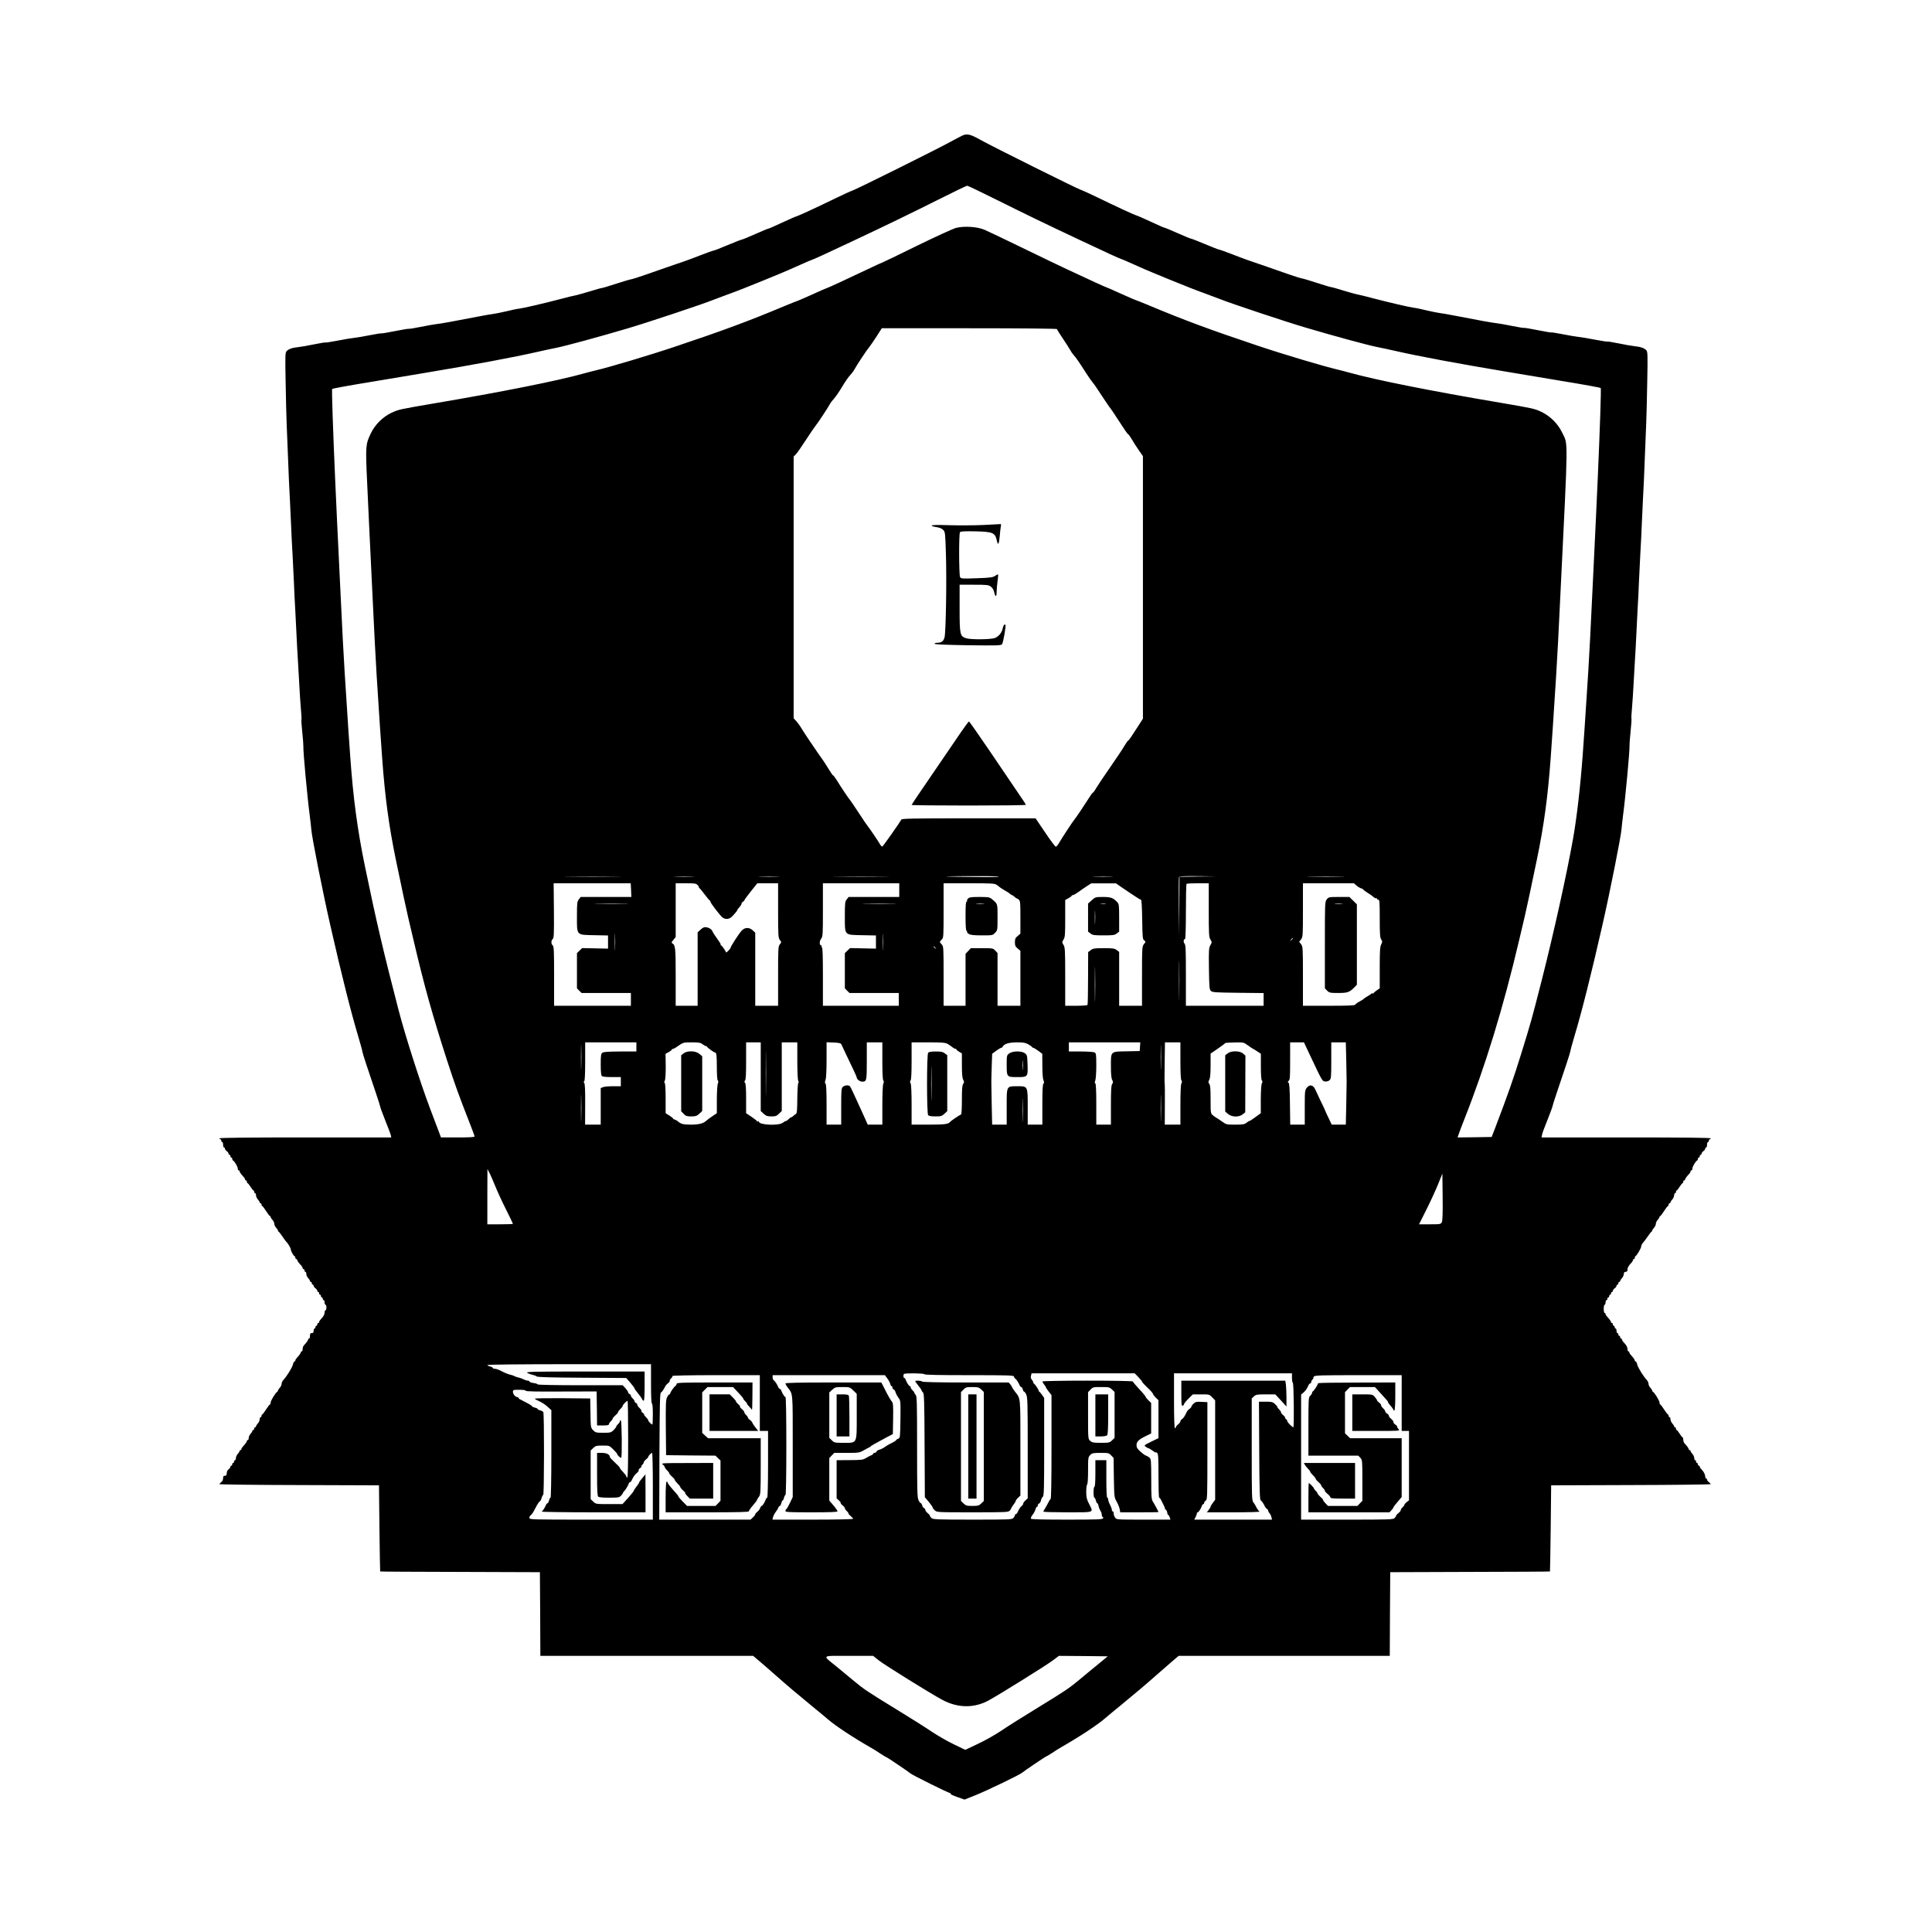 <?xml version="1.0" standalone="no"?>
<!DOCTYPE svg PUBLIC "-//W3C//DTD SVG 20010904//EN"
 "http://www.w3.org/TR/2001/REC-SVG-20010904/DTD/svg10.dtd">
<svg version="1.0" xmlns="http://www.w3.org/2000/svg"
 width="2113pt" height="2113pt" viewBox="0 0 2113 2113"
 preserveAspectRatio="xMidYMid meet">
<g transform="translate(0,2113) scale(0.1,-0.1)"
fill="#000000" stroke="none">
<path d="M10535 19652 c-11 -4 -74 -37 -140 -73 -141 -78 -1048 -529 -1074
-534 -9 -2 -82 -35 -161 -73 -239 -116 -426 -202 -446 -207 -10 -2 -82 -33
-159 -69 -77 -36 -144 -66 -150 -66 -6 0 -71 -27 -145 -60 -74 -33 -140 -60
-146 -60 -6 0 -76 -27 -154 -60 -78 -33 -148 -60 -154 -60 -6 0 -74 -24 -151
-54 -137 -53 -163 -62 -375 -134 -58 -20 -161 -56 -229 -80 -69 -24 -136 -45
-150 -47 -14 -2 -89 -24 -165 -49 -77 -25 -146 -46 -154 -46 -8 0 -65 -16
-126 -35 -62 -19 -132 -39 -156 -44 -25 -4 -106 -24 -180 -44 -172 -45 -404
-99 -444 -103 -17 -1 -80 -14 -140 -29 -60 -14 -126 -27 -145 -29 -20 -2 -94
-15 -166 -29 -262 -51 -411 -78 -455 -82 -25 -3 -101 -16 -169 -30 -68 -14
-126 -23 -130 -21 -3 2 -71 -9 -150 -25 -79 -16 -146 -27 -150 -25 -3 2 -60
-7 -126 -20 -65 -13 -142 -26 -171 -29 -28 -3 -109 -16 -179 -30 -70 -13 -131
-23 -134 -21 -4 3 -60 -7 -126 -20 -66 -14 -142 -27 -170 -30 -66 -6 -109 -21
-130 -44 -16 -17 -17 -45 -11 -347 3 -180 8 -382 11 -448 11 -262 17 -414 20
-495 1 -47 8 -193 15 -325 7 -132 13 -276 15 -320 1 -44 8 -179 15 -300 6
-121 13 -258 15 -305 1 -47 8 -184 15 -305 6 -121 13 -256 15 -300 2 -44 8
-165 15 -270 6 -104 13 -230 16 -280 2 -49 9 -143 14 -208 6 -64 9 -120 7
-125 -3 -4 1 -67 9 -141 8 -74 13 -146 12 -160 -3 -50 44 -559 69 -746 8 -66
17 -138 18 -160 6 -82 125 -684 211 -1060 122 -536 222 -934 306 -1214 22 -74
41 -143 42 -155 3 -21 57 -186 148 -453 26 -77 48 -146 48 -152 0 -6 25 -73
55 -149 31 -75 57 -147 60 -159 l4 -23 -940 0 c-619 0 -939 -3 -939 -10 0 -5
5 -10 10 -10 6 0 10 -7 10 -15 0 -8 5 -15 10 -15 6 0 10 -13 10 -30 0 -16 5
-30 10 -30 6 0 10 -6 10 -13 0 -7 9 -19 20 -27 11 -8 20 -20 20 -27 0 -7 5
-13 10 -13 6 0 10 -7 10 -15 0 -8 5 -15 10 -15 6 0 10 -6 10 -14 0 -8 4 -16 8
-18 16 -7 52 -67 52 -87 0 -12 5 -21 10 -21 6 0 10 -4 10 -10 0 -9 19 -35 47
-65 7 -8 13 -18 13 -24 0 -6 5 -11 10 -11 6 0 10 -7 10 -15 0 -8 3 -15 8 -15
4 0 18 -18 32 -40 14 -22 28 -40 32 -40 5 0 8 -7 8 -15 0 -8 5 -15 10 -15 6 0
10 -10 10 -23 0 -13 9 -33 20 -45 11 -12 20 -26 20 -32 0 -5 5 -10 10 -10 6 0
10 -7 10 -15 0 -8 3 -15 8 -15 4 0 23 -25 42 -55 19 -30 38 -55 43 -55 4 0 7
-5 7 -10 0 -6 9 -20 20 -32 11 -12 20 -31 20 -43 0 -12 9 -31 20 -43 11 -12
20 -25 20 -31 0 -5 4 -11 8 -13 5 -1 23 -25 42 -53 18 -27 36 -52 40 -55 16
-13 50 -70 50 -83 0 -19 32 -77 43 -77 4 0 7 -7 7 -15 0 -8 5 -15 10 -15 6 0
10 -4 10 -10 0 -9 19 -35 48 -65 6 -8 12 -18 12 -24 0 -6 5 -11 10 -11 6 0 10
-7 10 -15 0 -8 5 -15 10 -15 6 0 10 -10 10 -23 0 -13 9 -33 20 -45 11 -12 20
-26 20 -32 0 -5 5 -10 10 -10 6 0 10 -7 10 -15 0 -8 5 -15 10 -15 6 0 10 -6
10 -13 0 -7 9 -19 20 -27 11 -8 20 -20 20 -27 0 -7 5 -13 10 -13 6 0 10 -7 10
-15 0 -8 5 -15 10 -15 6 0 10 -7 10 -15 0 -8 5 -15 10 -15 6 0 10 -7 10 -15 0
-8 5 -15 10 -15 6 0 10 -11 10 -25 0 -14 5 -25 10 -25 6 0 10 -13 10 -30 0
-16 -4 -30 -10 -30 -5 0 -10 -11 -10 -25 0 -22 -12 -43 -47 -80 -7 -8 -13 -18
-13 -24 0 -6 -4 -11 -10 -11 -5 0 -10 -7 -10 -15 0 -8 -4 -15 -10 -15 -5 0
-10 -7 -10 -15 0 -8 -4 -15 -10 -15 -5 0 -10 -11 -10 -25 0 -18 -5 -25 -20
-25 -16 0 -20 -7 -20 -30 0 -16 -4 -30 -10 -30 -5 0 -10 -4 -10 -10 0 -9 -19
-35 -47 -65 -7 -8 -13 -25 -13 -39 0 -14 -4 -26 -10 -26 -5 0 -10 -4 -10 -10
0 -9 -19 -35 -47 -65 -7 -8 -13 -18 -13 -24 0 -6 -4 -11 -9 -11 -5 0 -13 -15
-17 -32 -6 -32 -68 -132 -106 -172 -10 -11 -18 -29 -18 -41 0 -12 -9 -31 -20
-43 -11 -12 -20 -25 -20 -31 0 -5 -4 -11 -8 -13 -16 -6 -72 -97 -72 -117 0
-12 -3 -21 -7 -21 -5 0 -24 -25 -43 -55 -19 -30 -38 -55 -42 -55 -5 0 -8 -7
-8 -15 0 -8 -4 -15 -10 -15 -5 0 -10 -10 -10 -23 0 -13 -9 -33 -20 -45 -11
-12 -20 -26 -20 -32 0 -5 -4 -10 -10 -10 -5 0 -10 -7 -10 -15 0 -8 -4 -15 -10
-15 -5 0 -10 -5 -10 -10 0 -6 -9 -20 -20 -32 -11 -12 -20 -32 -20 -45 0 -13
-4 -23 -10 -23 -5 0 -10 -4 -10 -10 0 -9 -19 -35 -47 -65 -7 -8 -13 -18 -13
-24 0 -6 -4 -11 -10 -11 -5 0 -10 -5 -10 -10 0 -6 -9 -20 -20 -32 -11 -12 -20
-32 -20 -45 0 -13 -4 -23 -10 -23 -5 0 -10 -7 -10 -15 0 -8 -4 -15 -10 -15 -5
0 -10 -7 -10 -15 0 -8 -4 -15 -10 -15 -5 0 -10 -6 -10 -13 0 -7 -9 -19 -20
-27 -12 -8 -20 -26 -20 -42 0 -21 -5 -28 -20 -28 -15 0 -20 -7 -20 -28 0 -16
-8 -34 -20 -42 -11 -8 -20 -18 -20 -22 0 -4 393 -9 873 -10 l872 -3 5 -470 c3
-258 7 -471 8 -472 1 -2 395 -4 874 -5 l873 -3 3 -457 2 -458 1164 0 1163 0
79 -67 c43 -37 120 -103 170 -148 116 -103 237 -205 388 -329 67 -54 148 -122
181 -150 83 -72 274 -198 478 -315 23 -13 68 -41 100 -63 32 -21 61 -38 64
-38 7 0 245 -161 261 -176 16 -16 415 -214 431 -214 7 0 10 -4 7 -8 -3 -5 30
-21 74 -36 l79 -28 118 47 c129 52 495 228 515 249 16 15 254 176 261 176 3 0
32 17 64 38 32 22 77 50 100 63 204 117 395 243 478 315 33 28 114 96 181 150
150 123 271 225 388 329 50 44 124 109 164 143 l73 62 1154 0 1155 0 2 458 3
457 873 3 c479 1 873 3 874 5 1 1 5 214 8 472 l5 470 873 3 c479 1 872 6 872
10 0 4 -9 14 -20 22 -11 8 -20 20 -20 27 0 7 -4 13 -10 13 -5 0 -10 9 -10 20
0 24 -18 58 -42 81 -10 9 -18 21 -18 28 0 6 -4 11 -10 11 -5 0 -10 7 -10 15 0
8 -4 15 -10 15 -5 0 -10 7 -10 15 0 8 -4 15 -10 15 -5 0 -10 10 -10 23 0 13
-9 33 -20 45 -11 12 -20 26 -20 32 0 5 -4 10 -10 10 -5 0 -10 4 -10 10 0 9
-19 35 -47 65 -7 8 -13 25 -13 39 0 14 -3 26 -8 26 -4 0 -18 18 -32 40 -14 22
-28 40 -32 40 -5 0 -8 7 -8 15 0 8 -4 15 -10 15 -5 0 -10 5 -10 10 0 6 -9 20
-20 32 -11 12 -20 32 -20 45 0 13 -4 23 -10 23 -5 0 -10 7 -10 15 0 8 -3 15
-7 15 -5 0 -24 25 -43 55 -19 30 -38 55 -42 55 -5 0 -8 9 -8 21 0 20 -56 111
-72 117 -4 2 -8 8 -8 13 0 6 -9 19 -20 31 -11 12 -20 31 -20 43 0 12 -8 30
-18 41 -38 40 -100 140 -106 172 -4 17 -12 32 -17 32 -5 0 -9 4 -9 10 0 9 -19
35 -47 65 -7 8 -13 18 -13 24 0 6 -4 11 -10 11 -5 0 -10 11 -10 25 0 22 -12
43 -47 80 -7 8 -13 18 -13 24 0 6 -4 11 -10 11 -5 0 -10 7 -10 15 0 8 -4 15
-10 15 -5 0 -10 7 -10 15 0 8 -4 15 -10 15 -5 0 -10 11 -10 25 0 14 -4 25 -10
25 -5 0 -10 7 -10 15 0 8 -4 15 -10 15 -5 0 -10 7 -10 15 0 8 -4 15 -10 15 -5
0 -10 4 -10 10 0 9 -19 35 -47 65 -7 8 -13 18 -13 24 0 6 -4 11 -10 11 -5 0
-10 20 -10 45 0 25 5 45 10 45 6 0 10 11 10 25 0 14 5 25 10 25 6 0 10 7 10
15 0 8 5 15 10 15 6 0 10 7 10 15 0 8 5 15 10 15 6 0 10 7 10 15 0 8 5 15 10
15 6 0 10 6 10 13 0 7 9 19 20 27 11 8 20 20 20 27 0 7 5 13 10 13 6 0 10 7
10 15 0 8 5 15 10 15 6 0 10 5 10 10 0 6 9 20 20 32 11 12 20 32 20 45 0 16 6
23 20 23 15 0 20 7 20 25 0 22 12 43 48 80 6 8 12 18 12 24 0 6 5 11 10 11 6
0 10 6 10 14 0 8 3 16 8 18 14 6 62 88 62 106 0 10 8 27 18 38 10 10 33 42 52
69 19 28 37 52 42 53 4 2 8 8 8 13 0 6 9 19 20 31 11 12 20 31 20 43 0 12 9
31 20 43 11 12 20 26 20 32 0 5 3 10 8 10 4 0 23 25 42 55 19 30 38 55 43 55
4 0 7 7 7 15 0 8 5 15 10 15 6 0 10 5 10 10 0 6 9 20 20 32 11 12 20 32 20 45
0 13 5 23 10 23 6 0 10 7 10 15 0 8 3 15 8 15 4 0 18 18 32 40 14 22 28 40 32
40 5 0 8 7 8 15 0 8 5 15 10 15 6 0 10 4 10 10 0 9 19 35 48 65 6 8 12 18 12
24 0 6 5 11 10 11 6 0 10 9 10 21 0 20 36 80 52 87 4 2 8 10 8 18 0 8 5 14 10
14 6 0 10 7 10 15 0 8 5 15 10 15 6 0 10 6 10 13 0 7 9 19 20 27 11 8 20 20
20 27 0 7 5 13 10 13 6 0 10 14 10 30 0 17 5 30 10 30 6 0 10 7 10 15 0 8 5
15 10 15 6 0 10 5 10 10 0 7 -315 10 -925 10 l-925 0 5 28 c2 15 29 89 60 164
30 76 55 143 55 149 0 6 22 75 48 152 91 267 145 432 148 453 1 12 20 81 42
155 84 280 184 678 306 1214 86 376 205 978 211 1060 1 22 10 94 18 160 25
187 72 696 69 746 -1 14 4 86 12 160 8 74 12 137 9 141 -2 5 1 61 7 125 5 65
12 159 14 208 3 50 10 176 16 280 7 105 13 226 15 270 2 44 9 179 15 300 7
121 14 258 15 305 2 47 9 184 15 305 7 121 14 256 15 300 2 44 8 188 15 320 7
132 14 278 15 325 3 81 9 233 20 495 3 66 8 268 11 448 6 302 5 330 -11 347
-21 23 -64 38 -130 44 -27 3 -104 16 -170 30 -66 13 -122 23 -126 20 -3 -2
-64 8 -134 21 -70 14 -151 27 -179 30 -29 3 -106 16 -171 29 -66 13 -123 22
-126 20 -4 -2 -71 9 -150 25 -79 16 -147 27 -150 25 -4 -2 -62 7 -130 21 -68
14 -144 27 -169 30 -44 4 -193 31 -455 82 -71 14 -146 27 -166 29 -19 2 -85
15 -145 29 -60 15 -123 28 -140 29 -40 4 -272 58 -444 103 -74 20 -155 40
-180 44 -24 5 -94 25 -156 44 -61 19 -118 35 -126 35 -8 0 -77 21 -154 46 -76
25 -151 47 -165 49 -14 2 -81 23 -150 47 -68 24 -171 60 -229 80 -212 72 -238
81 -375 134 -77 30 -145 54 -151 54 -6 0 -76 27 -154 60 -78 33 -148 60 -154
60 -6 0 -72 27 -146 60 -74 33 -139 60 -145 60 -6 0 -73 30 -150 66 -77 36
-149 67 -159 69 -20 5 -207 91 -446 207 -79 38 -152 71 -161 73 -26 5 -966
473 -1093 544 -107 60 -140 69 -191 53z m383 -716 c297 -148 509 -251 892
-431 277 -131 439 -205 446 -205 4 0 66 -27 138 -59 72 -33 169 -75 216 -94
47 -19 119 -49 160 -66 192 -79 313 -126 410 -161 58 -21 130 -48 160 -60 110
-45 722 -249 940 -313 300 -89 674 -191 780 -212 36 -7 126 -26 200 -43 258
-59 698 -141 1208 -226 278 -47 445 -75 597 -100 264 -43 437 -75 442 -80 6
-6 -9 -451 -33 -996 -14 -314 -20 -447 -58 -1230 -9 -168 -20 -397 -25 -510
-6 -113 -15 -275 -20 -360 -6 -85 -15 -231 -21 -325 -6 -93 -15 -231 -20 -305
-5 -74 -14 -202 -20 -285 -24 -331 -64 -684 -106 -920 -70 -392 -210 -1025
-342 -1545 -110 -431 -115 -450 -228 -815 -83 -267 -140 -429 -281 -800 l-39
-100 -186 -3 -187 -2 15 42 c8 24 32 88 54 143 235 593 431 1234 604 1970 19
83 47 199 61 258 24 104 73 332 135 632 77 373 119 685 150 1110 21 295 29
422 39 580 6 88 15 234 21 325 6 91 15 257 21 370 5 113 16 342 25 510 87
1774 85 1630 19 1769 -47 98 -130 180 -228 227 -75 35 -89 38 -452 100 -752
127 -1362 249 -1645 328 -47 13 -107 29 -135 35 -153 36 -590 166 -875 262
-506 169 -810 282 -1186 440 -78 32 -144 59 -148 59 -3 0 -76 32 -161 70 -85
39 -157 70 -160 70 -5 0 -163 72 -453 208 -79 37 -295 141 -480 231 -185 90
-364 175 -397 189 -79 33 -222 42 -310 19 -33 -9 -226 -97 -428 -196 -203
-100 -371 -181 -375 -181 -3 0 -76 -33 -161 -74 -236 -112 -439 -206 -446
-206 -3 0 -75 -31 -160 -70 -85 -38 -158 -70 -161 -70 -4 0 -70 -27 -148 -59
-376 -158 -680 -271 -1186 -440 -285 -96 -722 -226 -875 -262 -27 -6 -88 -22
-135 -35 -283 -79 -893 -201 -1645 -328 -363 -62 -377 -65 -452 -100 -98 -47
-181 -129 -228 -227 -56 -118 -58 -135 -40 -525 15 -327 21 -461 59 -1244 9
-168 20 -397 25 -510 6 -113 15 -275 20 -360 6 -85 15 -231 21 -325 10 -164
17 -270 40 -590 31 -425 73 -737 150 -1110 62 -300 111 -528 135 -632 14 -59
42 -175 61 -258 115 -492 205 -811 361 -1295 90 -277 131 -390 253 -701 28
-70 50 -131 50 -138 0 -8 -53 -11 -184 -11 l-183 0 -33 88 c-18 48 -57 150
-86 227 -111 295 -273 802 -344 1075 -166 640 -245 976 -370 1582 -81 394
-128 745 -160 1203 -6 83 -15 211 -20 285 -5 74 -14 207 -19 295 -6 88 -15
234 -21 325 -6 91 -15 257 -21 370 -5 113 -16 342 -25 510 -38 783 -44 916
-58 1230 -24 545 -39 990 -33 996 5 5 178 37 442 80 152 25 319 53 598 100
509 85 949 167 1207 226 74 17 164 36 200 43 106 21 480 123 780 212 218 64
830 268 940 313 30 12 102 39 160 60 97 35 218 82 410 161 41 17 113 47 160
66 47 19 144 61 216 94 72 32 134 59 138 59 7 0 171 75 446 205 379 178 647
309 927 449 169 85 314 155 321 155 6 1 159 -73 340 -163z m642 -1405 c0 -5
29 -52 64 -103 34 -51 70 -107 80 -125 9 -18 27 -44 40 -58 24 -26 51 -65 141
-205 26 -41 57 -84 67 -95 11 -11 55 -76 99 -144 45 -68 86 -130 93 -136 6 -7
36 -50 65 -96 92 -142 124 -189 131 -189 3 0 21 -26 40 -57 18 -32 53 -86 77
-120 l43 -62 0 -1435 0 -1436 -37 -58 c-85 -133 -118 -182 -125 -182 -4 0 -23
-27 -42 -60 -19 -33 -91 -140 -158 -237 -68 -98 -136 -199 -151 -225 -15 -27
-31 -48 -35 -48 -4 0 -25 -28 -46 -63 -53 -84 -137 -209 -153 -227 -19 -22
-134 -197 -166 -252 -15 -27 -33 -48 -40 -48 -7 0 -59 70 -116 155 l-105 155
-732 0 c-617 0 -733 -2 -737 -14 -9 -22 -198 -291 -207 -294 -5 -2 -15 7 -22
19 -22 39 -116 177 -132 196 -9 10 -55 77 -101 148 -47 72 -91 137 -98 145
-16 17 -99 141 -146 218 -18 28 -36 52 -40 52 -4 0 -22 26 -41 58 -19 31 -44
71 -55 87 -92 130 -226 328 -248 367 -15 26 -41 62 -57 80 l-30 32 0 1432 0
1431 24 24 c13 13 62 83 109 156 47 72 93 139 102 150 21 23 137 199 158 238
8 17 30 46 49 66 18 20 58 78 88 129 30 51 70 108 88 127 18 19 40 49 49 66
19 38 135 213 162 244 10 12 45 63 77 112 l58 91 958 0 c587 0 958 -4 958 -9z
m-4827 -5988 c-139 -2 -367 -2 -505 0 -139 1 -26 2 252 2 278 0 391 -1 253 -2z
m839 0 c-51 -2 -132 -2 -180 0 -48 1 -6 3 93 3 99 0 138 -2 87 -3z m931 0
c-51 -2 -135 -2 -185 0 -51 1 -10 3 92 3 102 0 143 -2 93 -3z m1165 0 c-136
-2 -361 -2 -500 0 -139 1 -28 2 247 2 275 0 389 -1 253 -2z m1255 0 c3 -5 -97
-7 -221 -5 -427 4 -467 8 -125 10 188 1 344 -1 346 -5z m1229 0 c-51 -2 -132
-2 -180 0 -48 1 -6 3 93 3 99 0 138 -2 87 -3z m951 0 l-203 -3 -2 -323 -3
-322 -2 315 c-2 173 -1 320 2 327 3 10 52 12 207 11 l203 -3 -202 -2z m1565 0
c-93 -2 -243 -2 -335 0 -93 1 -17 3 167 3 184 0 260 -2 168 -3z m-7766 -148
l3 -75 -277 0 -277 0 -20 -26 c-19 -24 -21 -40 -21 -184 0 -214 -10 -204 189
-208 l151 -3 0 -72 0 -72 -141 3 -142 3 -28 -27 -29 -28 0 -192 0 -193 25 -26
26 -25 269 0 270 0 0 -70 0 -70 -420 0 -420 0 0 324 c0 275 -2 325 -15 336
-19 16 -19 54 0 70 13 11 15 54 13 311 l-3 299 422 0 421 0 4 -75z m728 55
c11 -11 17 -20 13 -20 -5 0 -1 -6 7 -13 8 -7 35 -39 59 -72 25 -33 48 -61 53
-63 4 -2 8 -8 8 -14 0 -14 109 -156 133 -173 34 -24 75 -19 105 13 35 36 63
72 57 72 -2 0 7 12 20 26 14 15 25 33 25 40 0 7 7 17 16 22 9 5 15 12 15 16
-1 3 31 47 70 96 l72 90 114 0 113 0 0 -297 c0 -277 2 -300 19 -323 19 -24 19
-25 0 -48 -18 -23 -19 -45 -19 -348 l0 -324 -125 0 -125 0 0 400 0 399 -27 26
c-39 35 -86 34 -121 -3 -30 -32 -122 -174 -122 -188 0 -5 -11 -19 -23 -31
l-23 -21 -24 39 c-14 21 -28 39 -32 39 -5 0 -7 3 -6 8 2 4 -5 18 -15 32 -50
70 -67 97 -77 118 -10 23 -46 42 -81 42 -10 0 -33 -13 -49 -29 l-30 -28 0
-402 0 -401 -120 0 -120 0 0 316 c0 317 -3 347 -37 367 -11 7 -9 14 12 38 l25
31 0 294 0 294 110 0 c97 0 112 -2 130 -20z m2205 -55 l0 -75 -277 0 -277 0
-20 -26 c-19 -24 -21 -40 -21 -184 0 -214 -10 -204 189 -208 l151 -3 0 -72 0
-72 -141 3 -142 3 -28 -27 -29 -28 0 -192 0 -193 25 -26 26 -25 269 0 270 0 0
-70 0 -70 -415 0 -415 0 0 320 c0 219 -3 320 -11 320 -5 0 -7 5 -4 10 3 6 2
10 -3 10 -21 0 -22 45 -2 72 19 26 20 44 20 318 l0 290 418 0 417 0 0 -75z
m1065 58 c14 -9 27 -20 30 -23 3 -4 28 -20 55 -36 28 -15 56 -34 63 -41 7 -7
17 -13 21 -13 4 0 17 -9 29 -20 12 -12 22 -18 22 -15 0 2 9 -3 20 -12 19 -16
20 -30 20 -196 l0 -178 -30 -26 c-25 -20 -30 -32 -30 -68 0 -36 5 -48 30 -68
l30 -26 0 -300 0 -301 -125 0 -125 0 0 289 0 288 -25 27 c-23 25 -27 26 -146
26 l-121 0 -29 -31 -29 -31 0 -284 0 -284 -120 0 -120 0 0 325 c0 312 -1 326
-20 345 -11 11 -20 24 -20 28 0 5 9 17 20 27 19 17 20 31 20 317 l0 298 278 0
c244 0 281 -2 302 -17z m1370 -29 c36 -24 76 -52 90 -61 14 -9 44 -29 67 -44
23 -16 46 -29 52 -29 6 0 11 -76 13 -216 3 -197 5 -217 22 -229 18 -13 18 -15
-3 -41 -20 -26 -21 -36 -21 -350 l0 -324 -125 0 -125 0 0 294 0 295 -26 20
c-24 18 -41 21 -141 21 -101 0 -117 -2 -143 -21 l-29 -22 -1 -285 c0 -157 -3
-289 -6 -293 -3 -5 -59 -9 -125 -9 l-119 0 0 318 c0 289 -2 320 -18 347 -18
29 -18 31 0 60 16 26 18 54 18 231 l0 201 35 19 c19 10 35 22 35 26 0 5 6 8
13 8 8 0 34 15 58 32 24 18 67 47 94 65 l50 32 135 0 135 0 65 -45z m950 -246
c0 -266 2 -296 18 -323 18 -29 18 -31 0 -62 -17 -29 -19 -51 -16 -257 3 -200
5 -227 21 -243 16 -16 45 -18 297 -21 l280 -3 0 -69 0 -70 -425 0 -425 0 0
332 c0 283 -2 334 -15 348 -15 17 -11 50 6 50 5 0 9 130 9 298 0 164 3 302 7
305 3 4 60 7 125 7 l118 0 0 -292z m1616 267 c16 -14 39 -28 52 -31 12 -4 22
-9 22 -13 0 -3 21 -19 48 -36 26 -16 56 -37 66 -47 10 -9 23 -15 28 -12 4 3 8
0 8 -5 0 -6 7 -11 15 -11 13 0 15 -29 15 -205 0 -170 3 -210 16 -230 14 -21
14 -26 0 -54 -13 -25 -16 -70 -16 -255 l0 -225 -32 -22 c-18 -13 -36 -28 -40
-34 -5 -6 -8 -6 -8 0 0 7 -3 7 -8 0 -4 -5 -23 -18 -42 -29 -19 -10 -39 -24
-45 -30 -5 -6 -27 -20 -49 -31 -21 -11 -40 -26 -43 -32 -4 -10 -71 -13 -289
-13 l-284 0 0 324 c0 312 -1 324 -21 350 l-20 26 20 26 c20 26 21 38 21 320
l0 294 278 0 279 0 29 -25z m-7998 -202 c-81 -2 -216 -2 -300 0 -84 1 -18 3
147 3 165 0 234 -2 153 -3z m2930 0 c-81 -2 -216 -2 -300 0 -84 1 -18 3 147 3
165 0 234 -2 153 -3z m-3041 -490 c-1 -43 -3 -10 -3 72 0 83 2 118 3 78 2 -40
2 -107 0 -150z m2930 0 c-1 -43 -3 -10 -3 72 0 83 2 118 3 78 2 -40 2 -107 0
-150z m4483 113 c0 -2 -8 -10 -17 -17 -16 -13 -17 -12 -4 4 13 16 21 21 21 13z
m-3909 -103 c13 -16 12 -17 -3 -4 -17 13 -22 21 -14 21 2 0 10 -8 17 -17z
m2666 -530 c-1 -98 -2 -20 -2 172 -1 193 1 273 2 178 2 -94 2 -252 0 -350z
m-920 -26 c-1 -84 -3 -12 -3 158 0 171 2 239 3 152 2 -87 2 -227 0 -310z
m-5620 -749 c-1 -62 -3 -14 -3 107 0 121 2 172 3 113 2 -59 2 -158 0 -220z
m2020 -265 c-1 -109 -2 -20 -2 197 0 217 1 306 2 198 2 -109 2 -287 0 -395z
m4320 265 c-1 -62 -3 -14 -3 107 0 121 2 172 3 113 2 -59 2 -158 0 -220z
m-5737 222 l0 -50 -177 0 c-132 -1 -183 -4 -195 -14 -15 -11 -18 -30 -18 -128
0 -75 4 -118 12 -126 8 -8 47 -12 110 -12 l98 0 0 -50 0 -50 -84 0 c-47 0 -96
-4 -110 -10 l-26 -10 0 -200 0 -200 -85 0 -86 0 1 221 c1 149 -2 225 -10 234
-7 9 -8 15 0 20 6 4 10 80 10 216 l0 209 280 0 280 0 0 -50z m723 30 c14 -11
30 -20 35 -20 6 0 12 -3 14 -7 5 -12 75 -63 86 -63 18 0 22 -31 22 -164 0 -78
4 -136 10 -142 8 -8 8 -19 0 -38 -5 -15 -10 -93 -10 -174 l0 -147 -52 -35
c-28 -19 -56 -40 -62 -46 -32 -31 -82 -44 -168 -44 -84 0 -113 7 -145 37 -7 6
-22 15 -33 18 -11 3 -20 9 -20 13 0 4 -18 18 -40 32 l-40 25 0 162 c0 97 -4
164 -10 168 -7 4 -6 13 1 27 7 12 10 74 10 157 l-2 136 36 19 c19 11 35 24 35
29 0 6 3 8 6 5 3 -4 31 11 61 33 56 38 58 39 148 39 77 0 96 -3 118 -20z m637
-356 l0 -375 32 -30 c27 -24 41 -29 85 -29 45 0 57 4 83 30 l30 29 0 376 0
375 85 0 85 0 0 -201 c0 -115 4 -208 10 -219 6 -11 6 -21 1 -24 -5 -4 -10 -79
-11 -168 -1 -129 -4 -164 -15 -171 -8 -4 -21 -14 -29 -22 -8 -8 -19 -15 -24
-15 -5 0 -17 -9 -27 -20 -10 -11 -23 -20 -29 -20 -6 0 -22 -9 -36 -20 -44 -34
-260 -24 -260 12 0 5 -4 6 -10 3 -5 -3 -10 -3 -10 2 0 4 -27 26 -60 48 l-60
40 0 160 c0 112 -4 165 -12 173 -9 9 -9 15 0 24 9 9 12 70 12 215 l0 203 80 0
80 0 0 -376z m881 356 c4 -8 29 -60 54 -115 26 -55 63 -132 81 -170 19 -39 34
-75 34 -79 0 -20 34 -46 60 -46 48 0 50 9 50 227 l0 203 85 0 85 0 0 -203 c0
-127 4 -207 10 -213 8 -8 8 -19 0 -38 -6 -16 -10 -116 -10 -237 l0 -209 -80 0
-80 0 -21 48 c-11 26 -35 79 -53 117 -18 39 -50 108 -71 155 -21 47 -43 91
-48 98 -13 17 -57 15 -79 -5 -16 -15 -18 -35 -18 -215 l0 -198 -80 0 -80 0 0
218 c0 148 -4 222 -11 229 -9 9 -9 20 0 44 7 19 11 107 11 221 l0 189 76 -3
c56 -2 79 -7 85 -18z m1161 4 c17 -9 40 -25 51 -35 12 -10 27 -19 34 -19 7 0
13 -4 13 -8 0 -4 14 -16 30 -25 l30 -18 0 -130 c0 -92 4 -138 14 -157 12 -24
12 -30 0 -47 -11 -14 -14 -57 -14 -177 0 -98 -4 -158 -10 -158 -9 0 -109 -67
-120 -81 -19 -24 -62 -29 -234 -29 l-186 0 0 216 c0 136 -4 223 -11 236 -8 14
-8 23 0 31 7 7 11 81 11 214 l0 203 180 0 c147 0 187 -3 212 -16z m885 -6 c21
-12 40 -26 41 -30 2 -4 8 -8 13 -8 6 0 30 -15 54 -32 l44 -33 1 -132 c0 -79 5
-142 12 -158 9 -19 9 -28 0 -37 -9 -9 -12 -77 -12 -230 l0 -218 -80 0 -80 0 0
188 c0 236 2 232 -112 232 -122 0 -118 8 -118 -227 l0 -193 -80 0 -79 0 -5
223 c-2 122 -4 231 -4 242 -1 11 2 85 4 165 l5 145 44 33 c24 17 49 32 54 32
6 0 14 6 18 14 18 31 68 45 155 46 72 0 93 -4 125 -22z m1221 -25 l-3 -48
-140 -3 c-182 -3 -175 3 -175 -161 0 -86 4 -134 14 -152 11 -22 11 -29 0 -44
-11 -15 -14 -68 -14 -232 l0 -213 -80 0 -80 0 0 224 c0 149 -4 226 -11 228 -7
2 -7 12 0 31 6 16 11 89 11 162 0 123 -2 135 -19 145 -11 5 -78 10 -150 10
l-131 0 0 50 0 50 391 0 390 0 -3 -47z m442 -156 c0 -133 4 -207 11 -214 8 -8
8 -17 0 -31 -7 -13 -11 -100 -11 -236 l0 -216 -85 0 -86 0 1 220 c1 121 0 223
-2 227 -2 5 -2 108 0 231 l3 222 85 0 84 0 0 -203z m738 170 c26 -19 52 -36
57 -38 6 -2 27 -15 47 -29 l38 -25 0 -141 c0 -88 4 -144 11 -151 8 -8 8 -17 0
-31 -7 -12 -11 -83 -12 -174 l0 -153 -62 -45 c-34 -25 -62 -43 -62 -40 0 3
-13 -5 -29 -17 -25 -20 -40 -23 -126 -23 -96 0 -99 1 -146 35 -27 19 -56 38
-64 42 -8 4 -24 16 -37 27 -22 19 -23 26 -23 171 0 114 -3 156 -14 170 -12 17
-12 23 0 47 10 19 14 65 14 156 l0 129 53 36 c89 62 102 72 105 78 2 4 48 7
103 8 99 2 100 2 147 -32z m687 -124 c125 -265 126 -268 158 -271 17 -2 37 4
48 14 17 16 19 33 19 216 l0 198 80 0 79 0 5 -207 c2 -115 4 -215 4 -223 0 -8
-2 -117 -4 -242 l-5 -228 -77 0 -77 0 -35 73 c-19 39 -35 74 -35 77 0 3 -21
48 -47 100 -25 52 -53 112 -62 132 -24 53 -61 62 -93 22 -22 -28 -23 -35 -23
-216 l0 -188 -79 0 -80 0 -3 225 c-2 172 -6 228 -16 234 -10 6 -10 10 3 21 13
10 15 45 15 216 l0 204 75 0 76 0 74 -157z m-7978 -680 c-1 -65 -3 -12 -3 117
0 129 2 182 3 118 2 -65 2 -171 0 -235z m6340 0 c-1 -65 -3 -12 -3 117 0 129
2 182 3 118 2 -65 2 -171 0 -235z m-1510 -10 c-1 -59 -3 -13 -3 102 0 116 2
164 3 108 2 -56 2 -151 0 -210z m-5772 -722 c23 -58 77 -175 119 -258 42 -84
76 -155 76 -158 0 -3 -63 -5 -140 -5 l-140 0 0 303 1 302 20 -39 c12 -21 40
-87 64 -145z m10354 -398 c-12 -22 -18 -23 -131 -23 l-118 0 84 168 c46 92
103 217 127 277 l44 110 3 -255 c2 -183 -1 -261 -9 -277z m-8649 -1768 c0
-137 4 -215 10 -215 6 0 10 -45 10 -115 0 -63 -2 -115 -5 -115 -10 0 -45 35
-45 45 0 7 -11 22 -25 35 -14 13 -23 26 -20 28 3 3 -4 12 -15 19 -11 8 -18 18
-15 22 2 5 -7 19 -20 31 -14 13 -25 30 -25 37 0 8 -7 16 -15 19 -8 4 -15 12
-15 19 0 6 -9 20 -20 30 -11 10 -20 24 -20 30 0 7 -7 15 -15 19 -8 3 -15 11
-15 18 0 7 -14 28 -30 46 l-30 32 -465 0 c-264 0 -465 4 -465 9 0 5 -20 12
-45 15 -25 4 -45 11 -45 17 0 5 -8 9 -17 9 -10 0 -30 6 -45 14 -15 8 -42 17
-60 21 -18 4 -37 11 -43 15 -5 4 -23 10 -40 14 -29 6 -68 23 -127 53 -14 7
-36 13 -47 13 -12 0 -21 4 -21 9 0 5 -13 12 -30 16 -16 4 -30 11 -30 16 0 5
357 9 895 9 l895 0 0 -215z m2990 105 c0 -7 170 -10 490 -10 421 0 490 -2 490
-15 0 -7 6 -18 13 -22 14 -9 32 -37 47 -70 5 -13 14 -23 20 -23 5 0 12 -11 16
-25 3 -14 10 -25 14 -25 5 0 16 -14 24 -32 14 -27 16 -101 16 -583 l0 -552
-25 -23 c-14 -13 -25 -29 -25 -36 0 -7 -6 -17 -12 -21 -15 -9 -33 -37 -48 -70
-5 -13 -14 -23 -20 -23 -5 0 -10 -5 -10 -12 0 -6 -7 -20 -17 -30 -15 -17 -42
-18 -446 -18 -387 0 -432 2 -449 17 -10 9 -18 20 -18 26 0 5 -11 18 -25 29
-14 11 -25 26 -25 34 0 8 -6 17 -14 20 -8 3 -17 16 -20 30 -4 13 -10 24 -15
24 -5 0 -17 14 -25 32 -14 27 -16 101 -16 584 0 478 -2 555 -15 568 -8 8 -15
19 -15 24 0 5 -9 17 -20 27 -11 10 -20 24 -20 32 0 7 -4 13 -9 13 -10 0 -34
38 -47 73 -3 9 -10 17 -15 17 -10 0 -12 34 -2 43 11 11 223 8 223 -3z m2340
-31 c22 -23 40 -45 40 -50 0 -5 27 -35 60 -66 33 -31 60 -61 60 -68 0 -6 14
-24 30 -40 l30 -29 0 -207 0 -208 -81 -39 c-79 -40 -80 -40 -57 -56 12 -9 26
-16 31 -16 5 0 24 -12 43 -26 19 -15 34 -23 34 -19 0 4 7 2 15 -5 13 -10 15
-51 15 -251 0 -132 3 -239 8 -239 4 0 13 -10 19 -22 32 -62 47 -94 45 -100 -1
-5 2 -8 7 -8 7 0 19 -28 19 -47 0 -3 5 -9 10 -12 5 -3 12 -16 16 -28 l7 -23
-295 0 c-293 0 -295 0 -310 22 -9 12 -16 33 -16 45 0 13 -4 23 -10 23 -5 0
-10 8 -10 18 0 9 -9 34 -20 55 -11 20 -20 46 -20 57 0 11 -4 20 -10 20 -6 0
-10 75 -10 205 l0 205 -60 0 -60 0 0 -145 c0 -90 -4 -145 -10 -145 -6 0 -10
-27 -10 -60 0 -33 4 -60 9 -60 5 0 12 -13 16 -30 4 -16 10 -30 15 -30 5 0 12
-15 15 -32 4 -18 14 -42 21 -53 8 -11 14 -30 14 -42 0 -13 4 -23 10 -23 5 0 7
-7 4 -15 -5 -13 -59 -15 -394 -15 -259 0 -391 3 -395 10 -4 6 5 26 19 44 14
18 28 45 32 60 3 14 10 26 15 26 5 0 9 7 9 15 0 9 6 18 14 21 8 3 18 18 21 34
3 16 13 34 21 41 12 10 14 94 14 546 l0 534 -22 32 c-13 18 -26 34 -30 35 -5
2 -8 8 -8 13 0 11 -42 72 -52 77 -5 2 -8 9 -8 15 0 6 -7 18 -15 28 -11 11 -14
26 -9 43 l6 26 564 0 564 0 40 -41z m1680 -8 c0 -28 5 -53 10 -56 10 -6 15
-485 5 -485 -11 0 -65 54 -65 65 0 7 -7 18 -15 25 -9 7 -13 15 -11 18 3 2 -6
13 -19 24 -14 11 -25 25 -25 32 0 7 -9 21 -20 31 -11 10 -20 22 -20 27 0 5
-12 20 -26 33 -24 22 -36 25 -101 25 l-74 0 3 -535 c2 -435 6 -537 16 -544 13
-8 31 -35 48 -71 4 -8 13 -19 21 -23 7 -4 13 -13 13 -19 0 -6 6 -19 14 -27 8
-9 18 -28 21 -43 l7 -28 -425 0 -426 0 15 28 c7 15 14 33 14 40 0 6 4 12 9 12
10 0 34 38 47 73 3 9 10 17 15 17 5 0 9 7 9 15 0 7 8 18 18 24 16 9 17 45 17
543 l0 533 -64 3 c-54 3 -67 0 -87 -19 -13 -12 -24 -27 -24 -33 0 -6 -9 -17
-20 -24 -12 -7 -25 -23 -31 -35 -20 -44 -38 -71 -53 -79 -9 -5 -16 -15 -16
-23 0 -7 -11 -22 -25 -33 -14 -11 -25 -25 -25 -31 0 -6 -4 -11 -10 -11 -6 0
-10 107 -10 300 l0 300 645 0 645 0 0 -49z m-5820 -276 l0 -305 45 0 45 0 0
-365 c0 -205 -4 -365 -9 -365 -5 0 -12 -8 -15 -17 -12 -34 -37 -73 -46 -73 -5
0 -12 -10 -16 -22 -4 -12 -17 -31 -30 -41 -13 -10 -24 -23 -24 -29 0 -6 -11
-21 -26 -34 l-25 -24 -500 0 -499 0 2 690 c3 565 5 692 16 699 13 8 30 33 49
71 4 8 17 23 30 33 13 10 21 22 18 26 -2 5 4 16 15 26 11 10 17 22 14 26 -3 5
207 9 475 9 l481 0 0 -305z m1393 271 c14 -18 29 -45 33 -60 3 -14 10 -26 15
-26 5 0 9 -7 9 -15 0 -9 6 -18 14 -21 8 -3 17 -17 21 -32 4 -15 18 -41 31 -59
24 -32 24 -33 22 -235 -3 -200 -3 -203 -25 -213 -13 -5 -23 -13 -23 -17 0 -3
-21 -17 -47 -30 -27 -12 -61 -32 -78 -45 -16 -12 -42 -24 -57 -28 -15 -4 -29
-13 -32 -21 -3 -8 -12 -14 -21 -14 -8 0 -15 -4 -15 -9 0 -5 -8 -12 -17 -15
-10 -4 -36 -17 -58 -30 -37 -23 -51 -24 -182 -25 l-143 -1 0 -208 0 -209 25
-23 c13 -12 23 -26 20 -30 -2 -3 7 -14 21 -24 13 -11 24 -24 24 -31 0 -6 9
-20 20 -30 11 -10 20 -22 20 -28 0 -5 11 -18 25 -29 14 -11 25 -24 25 -29 0
-5 -177 -9 -441 -9 l-441 0 6 26 c4 15 17 41 30 58 13 17 26 39 29 49 4 9 11
17 16 17 5 0 12 14 16 30 4 17 10 30 15 30 5 0 11 14 15 30 4 17 11 30 16 30
5 0 9 216 9 535 0 329 -4 535 -9 535 -10 0 -34 38 -47 73 -3 9 -10 17 -15 17
-5 0 -14 10 -19 23 -15 33 -33 61 -47 70 -7 4 -13 19 -13 32 l0 25 614 0 614
0 25 -34z m5627 -271 l0 -305 40 0 40 0 0 -379 0 -380 -25 -19 c-14 -11 -25
-24 -25 -29 0 -6 -9 -18 -20 -28 -11 -10 -20 -24 -20 -31 0 -7 -11 -21 -25
-32 -14 -11 -25 -23 -25 -28 0 -4 -7 -16 -17 -26 -15 -17 -45 -18 -520 -18
l-503 0 0 684 0 685 23 18 c24 20 41 45 57 81 5 12 14 22 20 22 5 0 10 6 10
14 0 8 7 22 16 30 8 9 12 16 8 16 -3 0 -1 7 6 15 11 13 77 15 486 15 l474 0 0
-305z m-9580 134 c0 -7 122 -10 388 -8 l387 1 3 -186 2 -186 65 0 c48 0 65 4
65 13 0 8 9 22 20 32 11 10 20 23 20 29 0 6 14 22 30 36 17 14 30 30 30 36 0
6 11 21 25 34 14 13 25 28 25 34 0 11 43 56 54 56 3 0 6 -189 6 -420 0 -273
-3 -420 -10 -420 -5 0 -10 6 -10 13 0 7 -16 28 -35 47 -19 19 -35 39 -35 45 0
6 -25 33 -55 60 -30 28 -55 54 -55 59 0 28 -35 46 -87 46 l-53 0 0 -233 c0
-168 3 -236 12 -245 8 -8 49 -12 120 -12 95 0 110 2 128 20 11 11 20 23 20 27
0 3 7 15 17 25 19 21 40 56 49 81 3 9 10 17 15 17 5 0 14 10 19 23 16 35 33
60 58 80 12 10 20 22 17 27 -3 5 4 15 15 23 11 7 18 16 15 19 -3 3 1 11 10 18
8 7 15 18 15 25 0 8 11 22 25 33 14 11 25 23 25 28 0 11 31 44 42 44 4 0 8
-164 8 -365 l0 -365 -675 0 c-663 0 -675 0 -675 20 0 10 6 23 13 27 14 9 30
34 52 78 23 45 39 69 52 78 6 4 14 21 18 37 4 17 11 30 16 30 11 0 12 889 1
907 -4 6 -20 15 -35 18 -15 4 -27 11 -27 15 0 5 -13 11 -30 15 -16 4 -30 10
-30 14 0 4 -25 21 -56 37 -31 16 -65 33 -75 39 -11 5 -19 13 -19 17 0 5 -5 8
-12 8 -20 0 -48 32 -48 57 0 22 3 23 70 23 42 0 70 -4 70 -11z m3862 -2949
c65 -51 568 -364 694 -431 169 -91 349 -93 509 -5 117 64 631 384 698 435 l68
51 267 -2 267 -3 -109 -90 c-61 -49 -151 -124 -200 -165 -116 -97 -156 -123
-476 -319 -146 -89 -317 -197 -380 -240 -63 -43 -177 -107 -254 -143 l-139
-66 -126 61 c-69 33 -178 96 -241 138 -63 43 -234 151 -380 240 -320 196 -361
223 -470 314 -47 39 -132 110 -190 157 -161 131 -175 118 133 118 l266 0 63
-50z"/>
<path d="M10750 15388 c-96 -4 -262 -5 -367 -2 -128 4 -193 3 -193 -4 0 -6 23
-13 52 -17 33 -5 59 -15 73 -30 22 -21 23 -33 30 -251 10 -290 0 -876 -15
-926 -12 -42 -34 -58 -80 -58 -18 0 -30 -5 -28 -11 2 -7 121 -12 364 -16 318
-4 362 -3 373 11 13 16 46 205 37 213 -10 10 -24 -8 -30 -41 -9 -45 -41 -85
-84 -103 -43 -18 -265 -20 -317 -3 -66 22 -70 41 -70 330 l0 255 157 0 c144 0
159 -2 185 -21 18 -14 31 -35 37 -63 12 -55 26 -52 26 7 0 26 5 78 10 116 6
38 8 71 6 73 -2 3 -17 -4 -33 -15 -24 -17 -51 -21 -200 -26 -164 -6 -173 -5
-183 13 -12 24 -14 470 -1 490 7 10 42 12 168 10 198 -5 217 -14 238 -112 10
-47 22 -22 29 60 3 43 9 90 12 106 5 19 3 27 -7 25 -8 0 -93 -5 -189 -10z"/>
<path d="M10507 13118 c-46 -68 -151 -222 -234 -343 -82 -121 -184 -270 -226
-331 -42 -62 -77 -115 -77 -118 0 -3 281 -6 625 -6 344 0 625 3 625 8 0 4 -37
61 -83 127 -45 67 -183 270 -307 453 -124 182 -228 331 -232 332 -4 0 -45 -55
-91 -122z"/>
<path d="M10587 11302 c-10 -10 -14 -22 -10 -25 3 -4 1 -7 -5 -7 -9 0 -12 -45
-12 -160 0 -106 4 -160 11 -160 5 0 8 -4 5 -9 -3 -5 5 -16 19 -25 19 -12 51
-16 143 -16 117 0 119 0 145 28 27 28 27 30 27 170 0 154 3 144 -63 200 -25
20 -38 22 -136 22 -92 0 -110 -3 -124 -18z m171 -59 c-21 -2 -55 -2 -75 0 -21
2 -4 4 37 4 41 0 58 -2 38 -4z"/>
<path d="M11940 11284 l-40 -36 0 -153 0 -154 26 -20 c24 -19 40 -21 144 -21
104 0 120 2 144 21 l26 20 0 150 c0 135 -2 152 -20 171 -44 48 -71 58 -157 58
-81 0 -84 -1 -123 -36z m153 -41 c-13 -2 -35 -2 -50 0 -16 2 -5 4 22 4 28 0
40 -2 28 -4z m-116 -205 c-2 -35 -3 -9 -3 57 0 66 1 94 3 63 2 -32 2 -86 0
-120z"/>
<path d="M14511 11294 c-21 -26 -21 -36 -21 -500 l0 -473 25 -26 c24 -23 32
-25 121 -25 102 0 122 7 177 62 l27 28 0 440 0 439 -41 41 -41 40 -113 0
c-111 0 -114 -1 -134 -26z m167 -51 c-21 -2 -55 -2 -75 0 -21 2 -4 4 37 4 41
0 58 -2 38 -4z"/>
<path d="M7476 9609 l-26 -20 0 -307 0 -306 27 -28 c23 -24 34 -28 83 -28 48
0 60 4 88 29 l32 30 0 300 0 299 -31 26 c-41 35 -132 37 -173 5z"/>
<path d="M10151 9616 c-16 -19 -16 -663 0 -683 8 -8 35 -13 79 -13 61 0 71 3
99 29 l31 29 0 305 0 306 -26 20 c-21 17 -41 21 -99 21 -50 0 -76 -4 -84 -14z
m36 -488 c-1 -84 -3 -16 -3 152 0 168 2 236 3 153 2 -84 2 -222 0 -305z"/>
<path d="M11038 9609 c-27 -20 -28 -23 -28 -120 0 -139 0 -139 115 -139 117 0
118 1 113 142 -3 92 -5 101 -28 118 -36 28 -135 27 -172 -1z m149 -171 c-2
-24 -4 -5 -4 42 0 47 2 66 4 43 2 -24 2 -62 0 -85z"/>
<path d="M13426 9609 l-26 -20 0 -308 0 -308 32 -27 c42 -35 119 -36 160 -3
l27 22 1 310 1 310 -26 23 c-36 31 -130 32 -169 1z"/>
<path d="M5765 6116 c11 -7 36 -17 55 -21 19 -4 41 -12 49 -19 10 -8 156 -12
497 -14 l483 -3 46 -53 c25 -29 45 -57 45 -61 0 -5 17 -29 38 -54 21 -25 41
-54 45 -63 3 -10 11 -18 17 -18 6 0 10 57 10 160 l0 160 -652 0 c-556 0 -650
-2 -633 -14z"/>
<path d="M10010 6024 c0 -4 16 -26 35 -50 19 -23 35 -47 35 -52 0 -5 7 -15 15
-22 12 -10 15 -94 17 -579 l3 -566 43 -51 c23 -28 42 -55 42 -60 0 -6 10 -20
23 -32 23 -22 27 -22 414 -22 365 0 391 1 406 18 10 10 17 22 17 26 0 4 11 22
25 40 14 18 25 37 25 43 0 5 11 20 25 33 l25 23 0 524 c0 565 3 532 -57 610
-18 23 -33 45 -33 50 -1 4 -9 18 -19 31 l-19 22 -471 0 c-302 0 -472 4 -476
10 -7 11 -75 14 -75 4z m722 -91 l28 -27 0 -596 0 -596 -28 -27 c-25 -24 -36
-27 -97 -27 -61 0 -72 3 -97 27 l-28 27 0 595 0 595 27 28 c24 25 33 28 97 28
62 0 73 -3 98 -27z"/>
<path d="M10590 5310 l0 -570 45 0 45 0 0 570 0 570 -45 0 -45 0 0 -570z"/>
<path d="M11400 6021 c0 -4 9 -20 20 -34 11 -14 20 -28 20 -32 0 -4 14 -24 30
-45 l30 -38 0 -565 c0 -372 -3 -568 -10 -572 -6 -4 -17 -21 -25 -38 -8 -18
-24 -45 -34 -62 -11 -16 -20 -33 -20 -37 -1 -5 118 -8 264 -8 304 0 286 -7
235 94 -25 49 -30 71 -30 132 0 40 5 76 10 79 6 4 10 65 10 152 0 137 1 147
23 169 20 21 30 24 113 24 86 0 92 -1 116 -27 l27 -28 3 -215 c4 -211 4 -216
30 -262 15 -26 30 -63 34 -83 l6 -35 209 0 c115 0 209 1 209 3 0 6 -40 81 -60
112 -17 27 -19 52 -19 248 -1 214 -1 219 -23 238 -13 10 -28 18 -34 19 -6 0
-32 18 -58 41 -37 33 -46 47 -46 73 0 39 23 62 103 101 l57 28 0 167 0 166
-30 29 c-16 16 -30 33 -30 38 0 5 -31 43 -70 84 -38 41 -70 79 -70 84 0 5
-209 9 -495 9 -272 0 -495 -4 -495 -9z m762 -88 l28 -27 0 -251 0 -251 -28
-27 c-26 -25 -34 -27 -122 -27 -82 0 -96 3 -117 22 -23 21 -23 23 -23 277 l0
255 27 28 c25 27 31 28 117 28 84 0 92 -2 118 -27z"/>
<path d="M11980 5650 l0 -230 58 0 c32 0 63 5 70 12 9 9 12 74 12 230 l0 218
-70 0 -70 0 0 -230z"/>
<path d="M12920 5890 c0 -120 2 -139 15 -134 8 4 15 11 15 18 0 6 22 33 48 59
l48 47 90 0 c89 0 91 0 122 -33 l32 -33 0 -544 0 -543 -25 -33 c-14 -18 -25
-37 -25 -42 0 -5 -9 -21 -21 -36 l-20 -26 293 0 c161 0 289 4 283 8 -11 8 -31
38 -42 62 -3 8 -15 26 -25 39 -17 22 -18 56 -18 580 l0 556 24 23 c22 20 34
22 129 22 l105 0 61 -66 61 -67 0 95 c0 52 -3 116 -6 142 l-7 46 -568 0 -569
0 0 -140z"/>
<path d="M7400 5995 c0 -7 -6 -18 -12 -22 -17 -11 -58 -69 -58 -83 0 -5 -4
-10 -10 -10 -5 0 -16 -15 -25 -33 -13 -28 -15 -78 -13 -332 l3 -300 270 -3
269 -2 28 -27 28 -27 0 -220 0 -220 -27 -28 -27 -28 -156 0 -156 0 -47 48
c-26 26 -47 51 -47 55 0 5 -11 20 -25 35 -62 68 -95 110 -95 121 0 7 -4 9 -10
6 -6 -4 -10 -72 -10 -171 l0 -164 455 0 c334 0 455 3 455 11 0 7 20 36 45 65
25 28 45 56 45 61 0 4 9 19 20 33 18 24 20 43 20 333 l0 307 -288 0 -288 0
-32 29 -32 30 0 221 0 222 29 29 29 29 140 0 139 0 56 -59 c31 -33 57 -63 57
-69 0 -5 9 -17 20 -27 11 -10 20 -22 20 -27 0 -5 11 -19 23 -31 13 -12 27 -29
30 -37 3 -8 6 56 6 143 l1 157 -415 0 c-356 0 -415 -2 -415 -15z"/>
<path d="M7760 5680 l0 -200 266 0 267 0 -27 33 c-14 17 -31 42 -36 54 -5 12
-18 28 -30 35 -11 7 -20 18 -20 24 0 6 -9 19 -20 29 -11 10 -20 24 -20 31 0 7
-12 22 -27 33 -14 12 -23 24 -20 27 4 4 -5 15 -18 26 -14 11 -25 24 -25 30 0
6 -16 26 -35 44 l-34 34 -111 0 -110 0 0 -200z"/>
<path d="M7248 5113 c12 -8 22 -21 22 -27 0 -7 11 -23 25 -36 14 -13 25 -28
25 -34 0 -6 14 -22 30 -36 17 -14 30 -30 30 -36 0 -5 14 -23 30 -39 17 -16 30
-33 30 -38 0 -6 14 -23 32 -39 17 -15 28 -28 23 -28 -5 0 4 -13 20 -30 l29
-30 128 0 128 0 0 195 0 195 -287 -1 c-265 0 -286 -1 -265 -16z"/>
<path d="M8590 5999 c0 -6 12 -28 28 -48 55 -72 52 -42 52 -637 l0 -557 -30
-63 c-16 -34 -34 -65 -40 -69 -5 -3 -10 -13 -10 -21 0 -12 44 -14 285 -14 207
0 285 3 285 11 0 7 -20 36 -45 65 l-45 52 0 233 0 233 27 28 27 28 136 0 c127
0 140 2 181 25 24 14 51 28 59 32 8 3 17 9 20 12 10 11 36 26 180 103 l65 34
3 169 c2 135 0 171 -12 184 -16 18 -50 77 -90 159 l-27 52 -524 0 c-377 0
-525 -3 -525 -11z m742 -76 l38 -37 0 -245 c0 -305 7 -291 -144 -291 -95 0
-101 1 -128 27 l-28 27 0 248 0 249 32 30 c30 27 38 29 112 29 79 0 81 -1 118
-37z"/>
<path d="M9150 5650 l0 -230 70 0 70 0 0 214 c0 118 -3 221 -6 230 -5 12 -21
16 -70 16 l-64 0 0 -230z"/>
<path d="M14423 6003 c-7 -2 -13 -9 -13 -14 0 -11 -42 -72 -52 -77 -5 -2 -8
-9 -8 -16 0 -7 -9 -21 -20 -31 -19 -17 -20 -31 -20 -337 l0 -318 273 0 272 0
23 -24 c21 -23 22 -29 22 -247 l0 -223 -27 -28 -27 -28 -161 0 -161 0 -27 28
c-15 15 -27 33 -27 38 0 5 -13 21 -30 34 -16 14 -29 30 -30 36 0 6 -9 19 -20
29 -11 10 -20 22 -20 27 0 8 -48 58 -56 58 -2 0 -4 -72 -4 -160 l0 -160 443 0
444 0 21 23 c12 13 22 27 22 31 0 4 20 32 45 60 l45 53 0 322 0 321 -282 0
-282 0 -28 27 -28 27 0 225 0 225 27 28 27 28 136 0 137 0 57 -62 c85 -93 86
-94 86 -103 0 -4 14 -23 30 -42 17 -18 30 -38 30 -44 0 -6 5 -7 10 -4 6 4 10
67 10 156 l0 149 -412 -1 c-227 0 -419 -3 -425 -6z"/>
<path d="M14790 5680 l0 -200 262 0 c252 0 261 1 245 18 -10 10 -17 24 -17 30
0 6 -9 16 -20 22 -11 6 -20 18 -20 26 0 9 -11 25 -25 36 -14 11 -25 26 -25 33
0 8 -9 19 -20 25 -11 6 -20 17 -20 24 0 7 -11 23 -25 36 -13 12 -22 26 -20 31
3 4 -6 16 -20 27 -14 11 -25 24 -25 28 0 5 -12 21 -25 37 -23 26 -27 27 -135
27 l-110 0 0 -200z"/>
<path d="M14272 5108 c7 -12 23 -32 36 -44 12 -12 22 -26 22 -31 0 -5 14 -22
30 -38 17 -16 30 -34 30 -39 0 -6 14 -22 30 -36 17 -14 30 -30 30 -36 0 -6 9
-19 20 -29 11 -10 20 -23 20 -30 0 -7 14 -22 30 -35 17 -13 30 -29 30 -36 0
-11 28 -14 135 -14 l135 0 0 195 0 195 -280 0 -280 0 12 -22z"/>
<path d="M5850 5833 c0 -5 21 -17 47 -28 26 -11 67 -37 90 -59 l43 -39 0 -478
c0 -285 -4 -479 -9 -479 -5 0 -12 -13 -16 -30 -4 -16 -11 -30 -16 -30 -5 0
-14 -10 -19 -22 -13 -31 -33 -61 -45 -70 -5 -4 248 -8 563 -8 l572 0 0 208 -1
207 -34 -40 c-19 -22 -35 -44 -35 -49 0 -4 -13 -25 -30 -46 -16 -21 -30 -42
-30 -47 0 -4 -27 -39 -61 -76 l-61 -67 -146 0 c-145 0 -146 0 -174 27 l-28 27
0 266 0 266 28 27 c25 24 35 27 102 27 74 0 75 0 117 -42 24 -23 43 -46 43
-50 0 -13 38 -47 44 -41 11 11 7 401 -4 408 -5 3 -10 0 -10 -8 0 -8 -9 -22
-20 -32 -11 -10 -20 -22 -20 -27 0 -5 -13 -23 -29 -39 -28 -27 -34 -29 -113
-29 -79 0 -86 2 -111 28 -26 27 -27 30 -29 187 l-3 160 -302 3 c-167 1 -303
-1 -303 -5z"/>
</g>
</svg>
